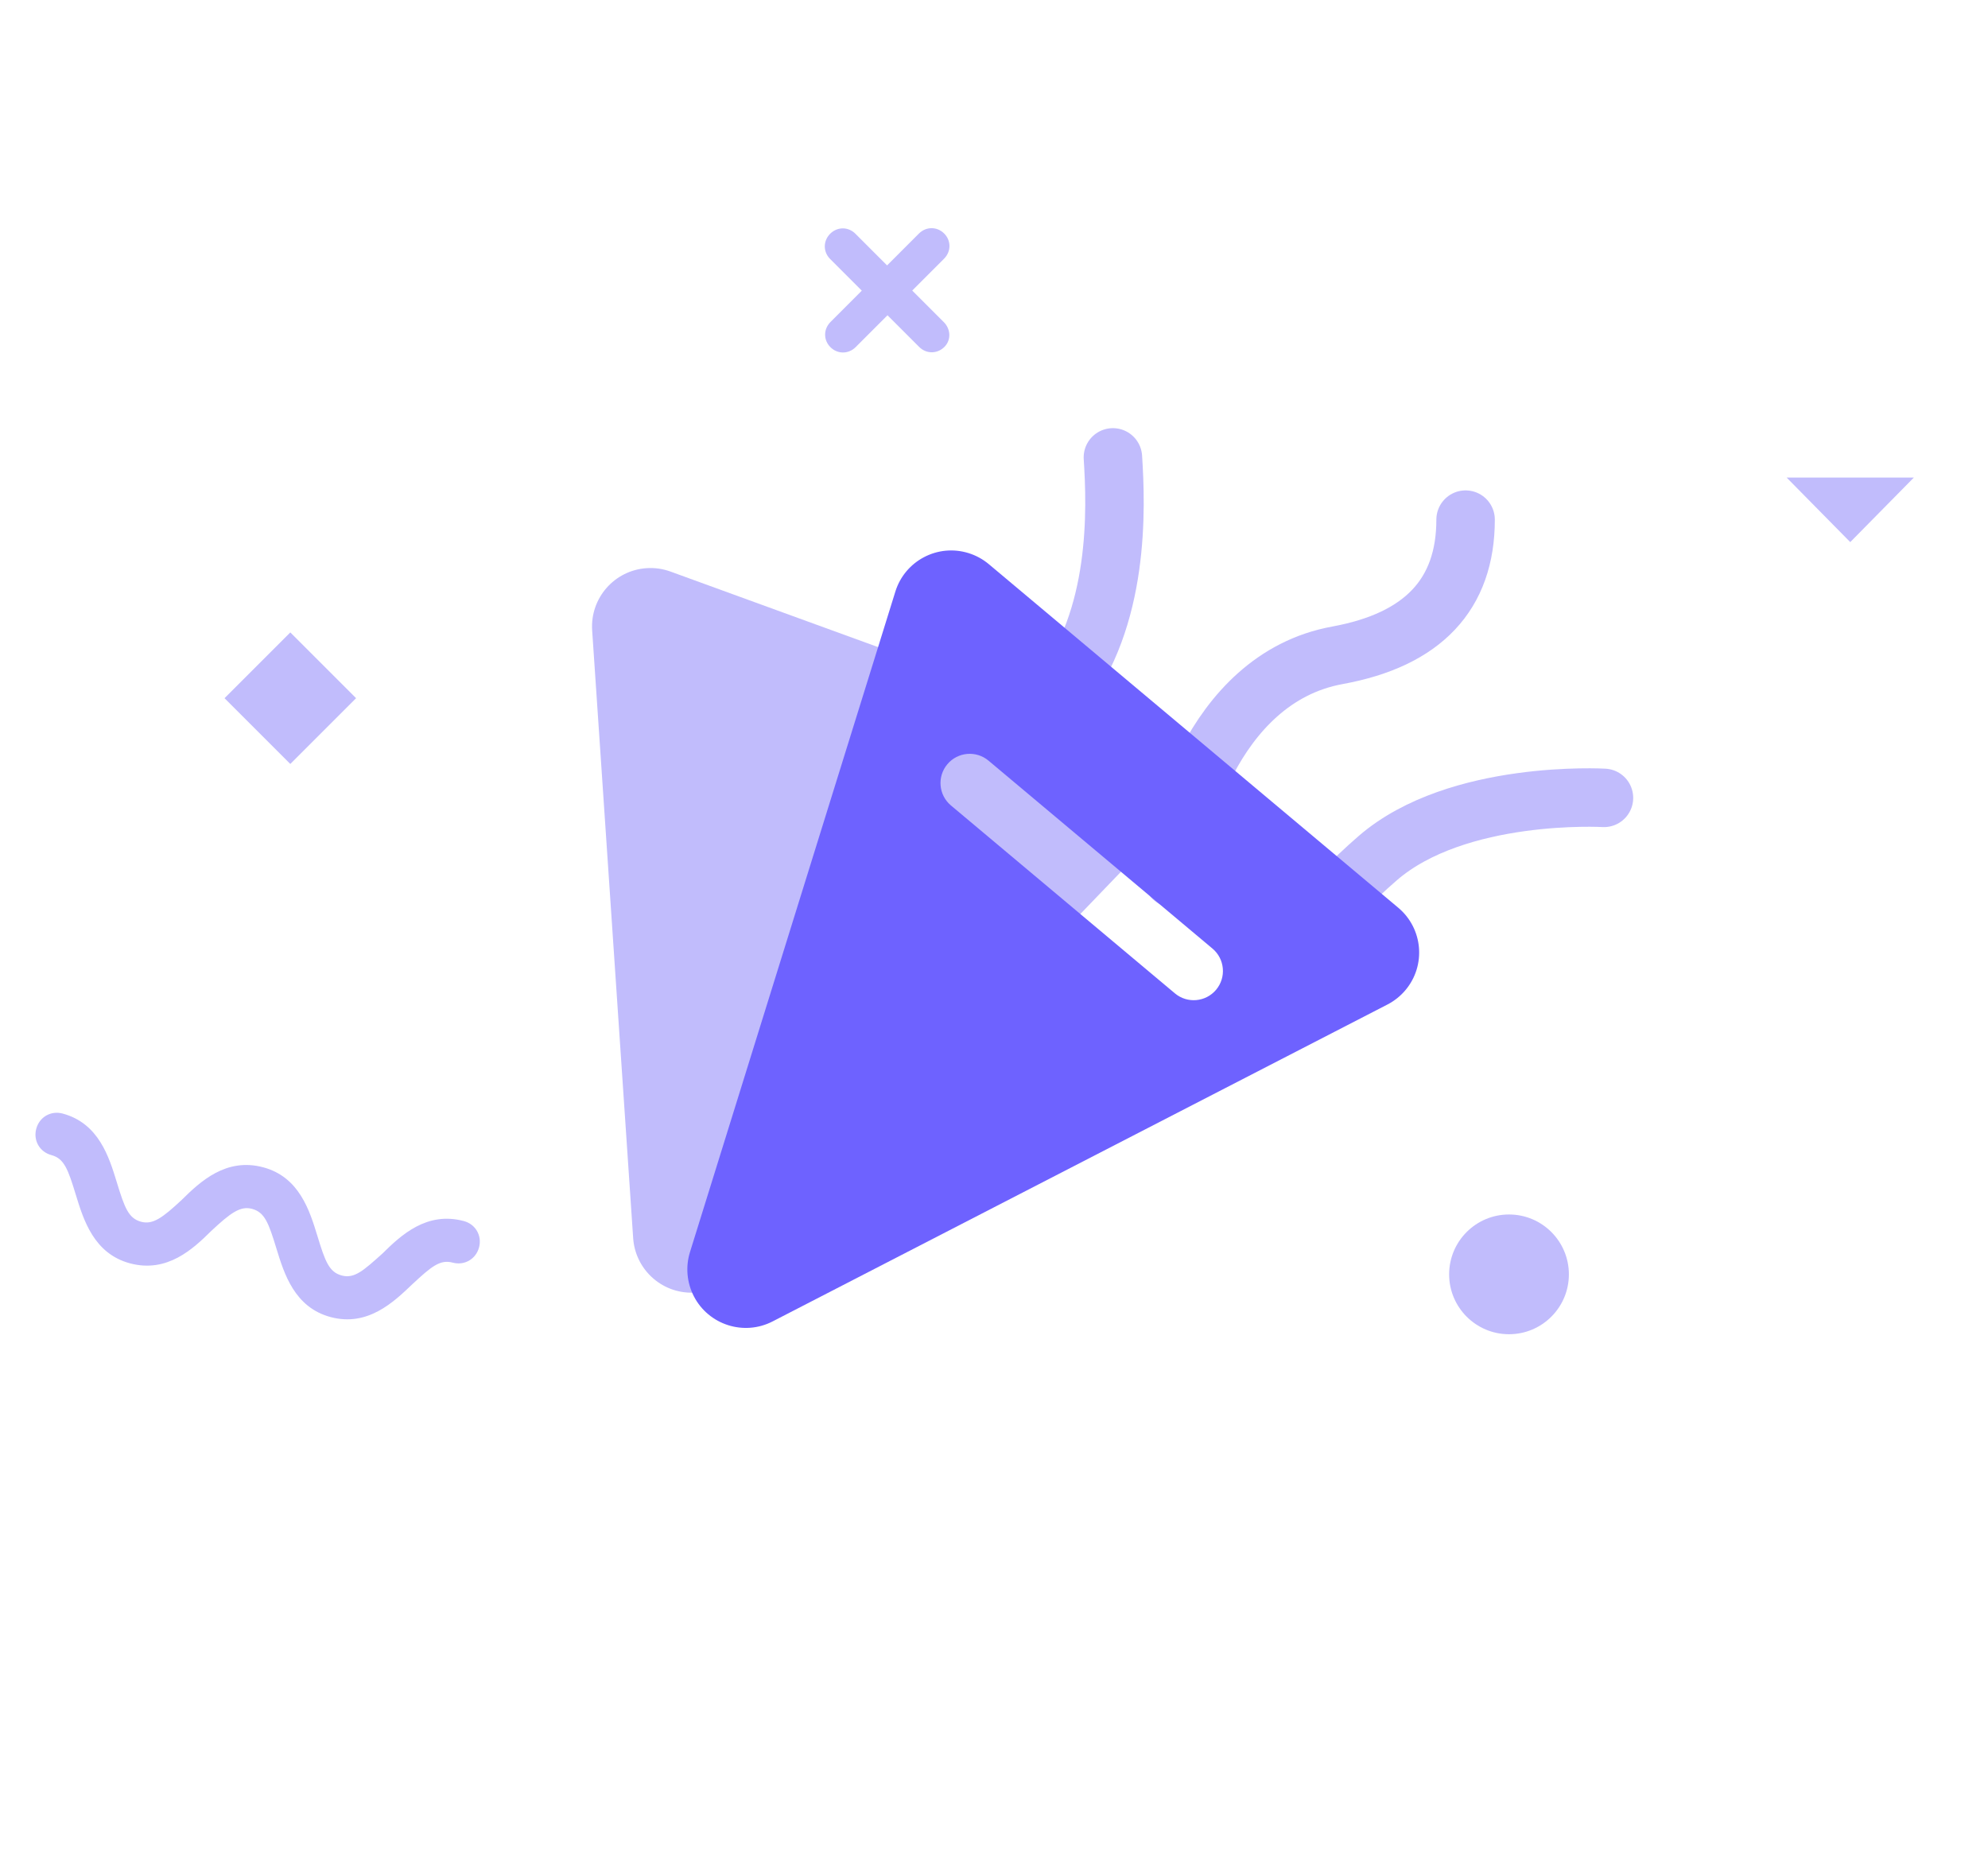 <?xml version="1.0" encoding="UTF-8"?>
<svg width="68px" height="64px" viewBox="0 0 68 64" version="1.1" xmlns="http://www.w3.org/2000/svg" xmlns:xlink="http://www.w3.org/1999/xlink">
    <title>icon_succeed</title>
    <g id="右上角插件" stroke="none" stroke-width="1" fill="none" fill-rule="evenodd">
        <g id="弹窗" transform="translate(-1355, -222)">
            <g id="MBE风格多色图标-发送" transform="translate(1353, 222)">
                <rect id="矩形" fill="#000000" fill-rule="nonzero" opacity="0" x="0" y="0" width="64" height="64"></rect>
                <path d="M34.287,11.023 L33.203,9.939 L34.292,8.849 C34.537,8.605 34.538,8.23 34.295,7.987 C34.051,7.744 33.677,7.745 33.432,7.989 L32.343,9.079 L31.258,7.994 C31.015,7.751 30.64,7.752 30.396,7.996 C30.152,8.241 30.151,8.615 30.394,8.858 L31.478,9.943 L30.408,11.014 C30.163,11.258 30.162,11.633 30.405,11.876 C30.649,12.119 31.023,12.118 31.268,11.874 L32.357,10.784 L33.442,11.869 C33.685,12.112 34.06,12.111 34.304,11.867 C34.548,11.622 34.512,11.248 34.287,11.023 Z M13.308,45.053 C12.071,44.722 11.718,43.567 11.453,42.701 C11.188,41.835 11.055,41.468 10.622,41.352 C10.22,41.244 9.89,41.487 9.228,42.105 C8.596,42.731 7.713,43.554 6.446,43.215 C5.209,42.883 4.856,41.728 4.591,40.862 C4.327,39.996 4.193,39.629 3.76,39.513 C3.358,39.406 3.132,39.014 3.24,38.612 C3.348,38.21 3.739,37.984 4.141,38.091 C5.378,38.423 5.731,39.578 5.996,40.444 C6.261,41.31 6.394,41.677 6.827,41.793 C7.229,41.9 7.559,41.658 8.221,41.04 C8.853,40.414 9.736,39.591 11.003,39.93 C12.24,40.261 12.593,41.416 12.858,42.282 C13.122,43.148 13.256,43.515 13.689,43.631 C14.121,43.747 14.429,43.465 15.083,42.879 C15.715,42.253 16.598,41.429 17.865,41.769 C18.267,41.876 18.493,42.268 18.386,42.67 C18.278,43.072 17.886,43.298 17.484,43.191 C17.051,43.075 16.752,43.326 16.09,43.943 C15.467,44.538 14.575,45.393 13.308,45.053 L13.308,45.053 Z" id="形状" fill="#C1BCFC" fill-rule="nonzero"></path>
                <path d="M9.68,23.883 L11.93,21.633 L14.18,23.883 L11.93,26.133 L9.68,23.883 Z M65.288,18.544 L67.464,16.336 L63.112,16.336 L65.288,18.544 Z" id="形状" fill="#C1BCFC" fill-rule="nonzero"></path>
                <path d="M51.568,43.592 C51.568,44.723 52.485,45.64 53.616,45.64 C54.747,45.64 55.664,44.723 55.664,43.592 C55.664,42.461 54.747,41.544 53.616,41.544 C52.485,41.544 51.568,42.461 51.568,43.592 Z" id="路径" fill="#C1BCFC" fill-rule="nonzero"></path>
                <g id="编组-14" transform="translate(13.155, 15.646)">
                    <path d="M17.082,10.14 L25.51,29.195 C25.957,30.206 25.5,31.387 24.49,31.833 C24.235,31.946 23.96,32.004 23.681,32.004 L6.824,32.004 C5.72,32.004 4.824,31.109 4.824,30.004 C4.824,29.726 4.882,29.45 4.995,29.195 L13.424,10.14 C13.87,9.129 15.052,8.673 16.062,9.12 C16.517,9.321 16.881,9.685 17.082,10.14 Z" id="三角形" fill="#C1BCFC" transform="translate(15.253, 19.004) rotate(200) translate(-15.253, -19.004) "></path>
                    <path d="M31.084,19.803 C32.53,17.307 34.16,15.275 35.973,13.707 C38.694,11.354 43.709,11.647 43.709,11.647" id="路径-4" stroke="#C1BCFC" stroke-width="2" stroke-linecap="round"></path>
                    <path d="M28.966,14.39 C28.966,13.111 30.21,7.569 34.593,6.77 C37.515,6.237 38.976,4.69 38.976,2.129" id="路径-5" stroke="#C1BCFC" stroke-width="2" stroke-linecap="round"></path>
                    <path d="M19.421,11.971 C21.804,11.151 23.69,9.87 25.079,8.129 C27.163,5.516 27.024,1.732 26.912,0" id="路径-2" stroke="#C1BCFC" stroke-width="2" stroke-linecap="round"></path>
                    <path d="M21.974,3.274 C22.228,3.353 22.463,3.481 22.666,3.651 L36.673,15.405 C37.519,16.115 37.63,17.376 36.92,18.222 C36.749,18.426 36.54,18.593 36.304,18.715 L15.272,29.556 C14.291,30.062 13.084,29.676 12.578,28.695 C12.338,28.228 12.29,27.686 12.446,27.184 L19.471,4.59 C19.799,3.535 20.92,2.946 21.974,3.274 Z M22.658,10.374 C22.235,10.019 21.604,10.074 21.249,10.497 C20.894,10.92 20.949,11.551 21.372,11.906 L21.372,11.906 L29.033,18.334 C29.456,18.689 30.087,18.634 30.442,18.211 C30.797,17.788 30.741,17.157 30.318,16.802 L30.318,16.802 Z" id="形状结合" fill="#6E62FF"></path>
                </g>
            </g>
        </g>
    </g>
</svg>